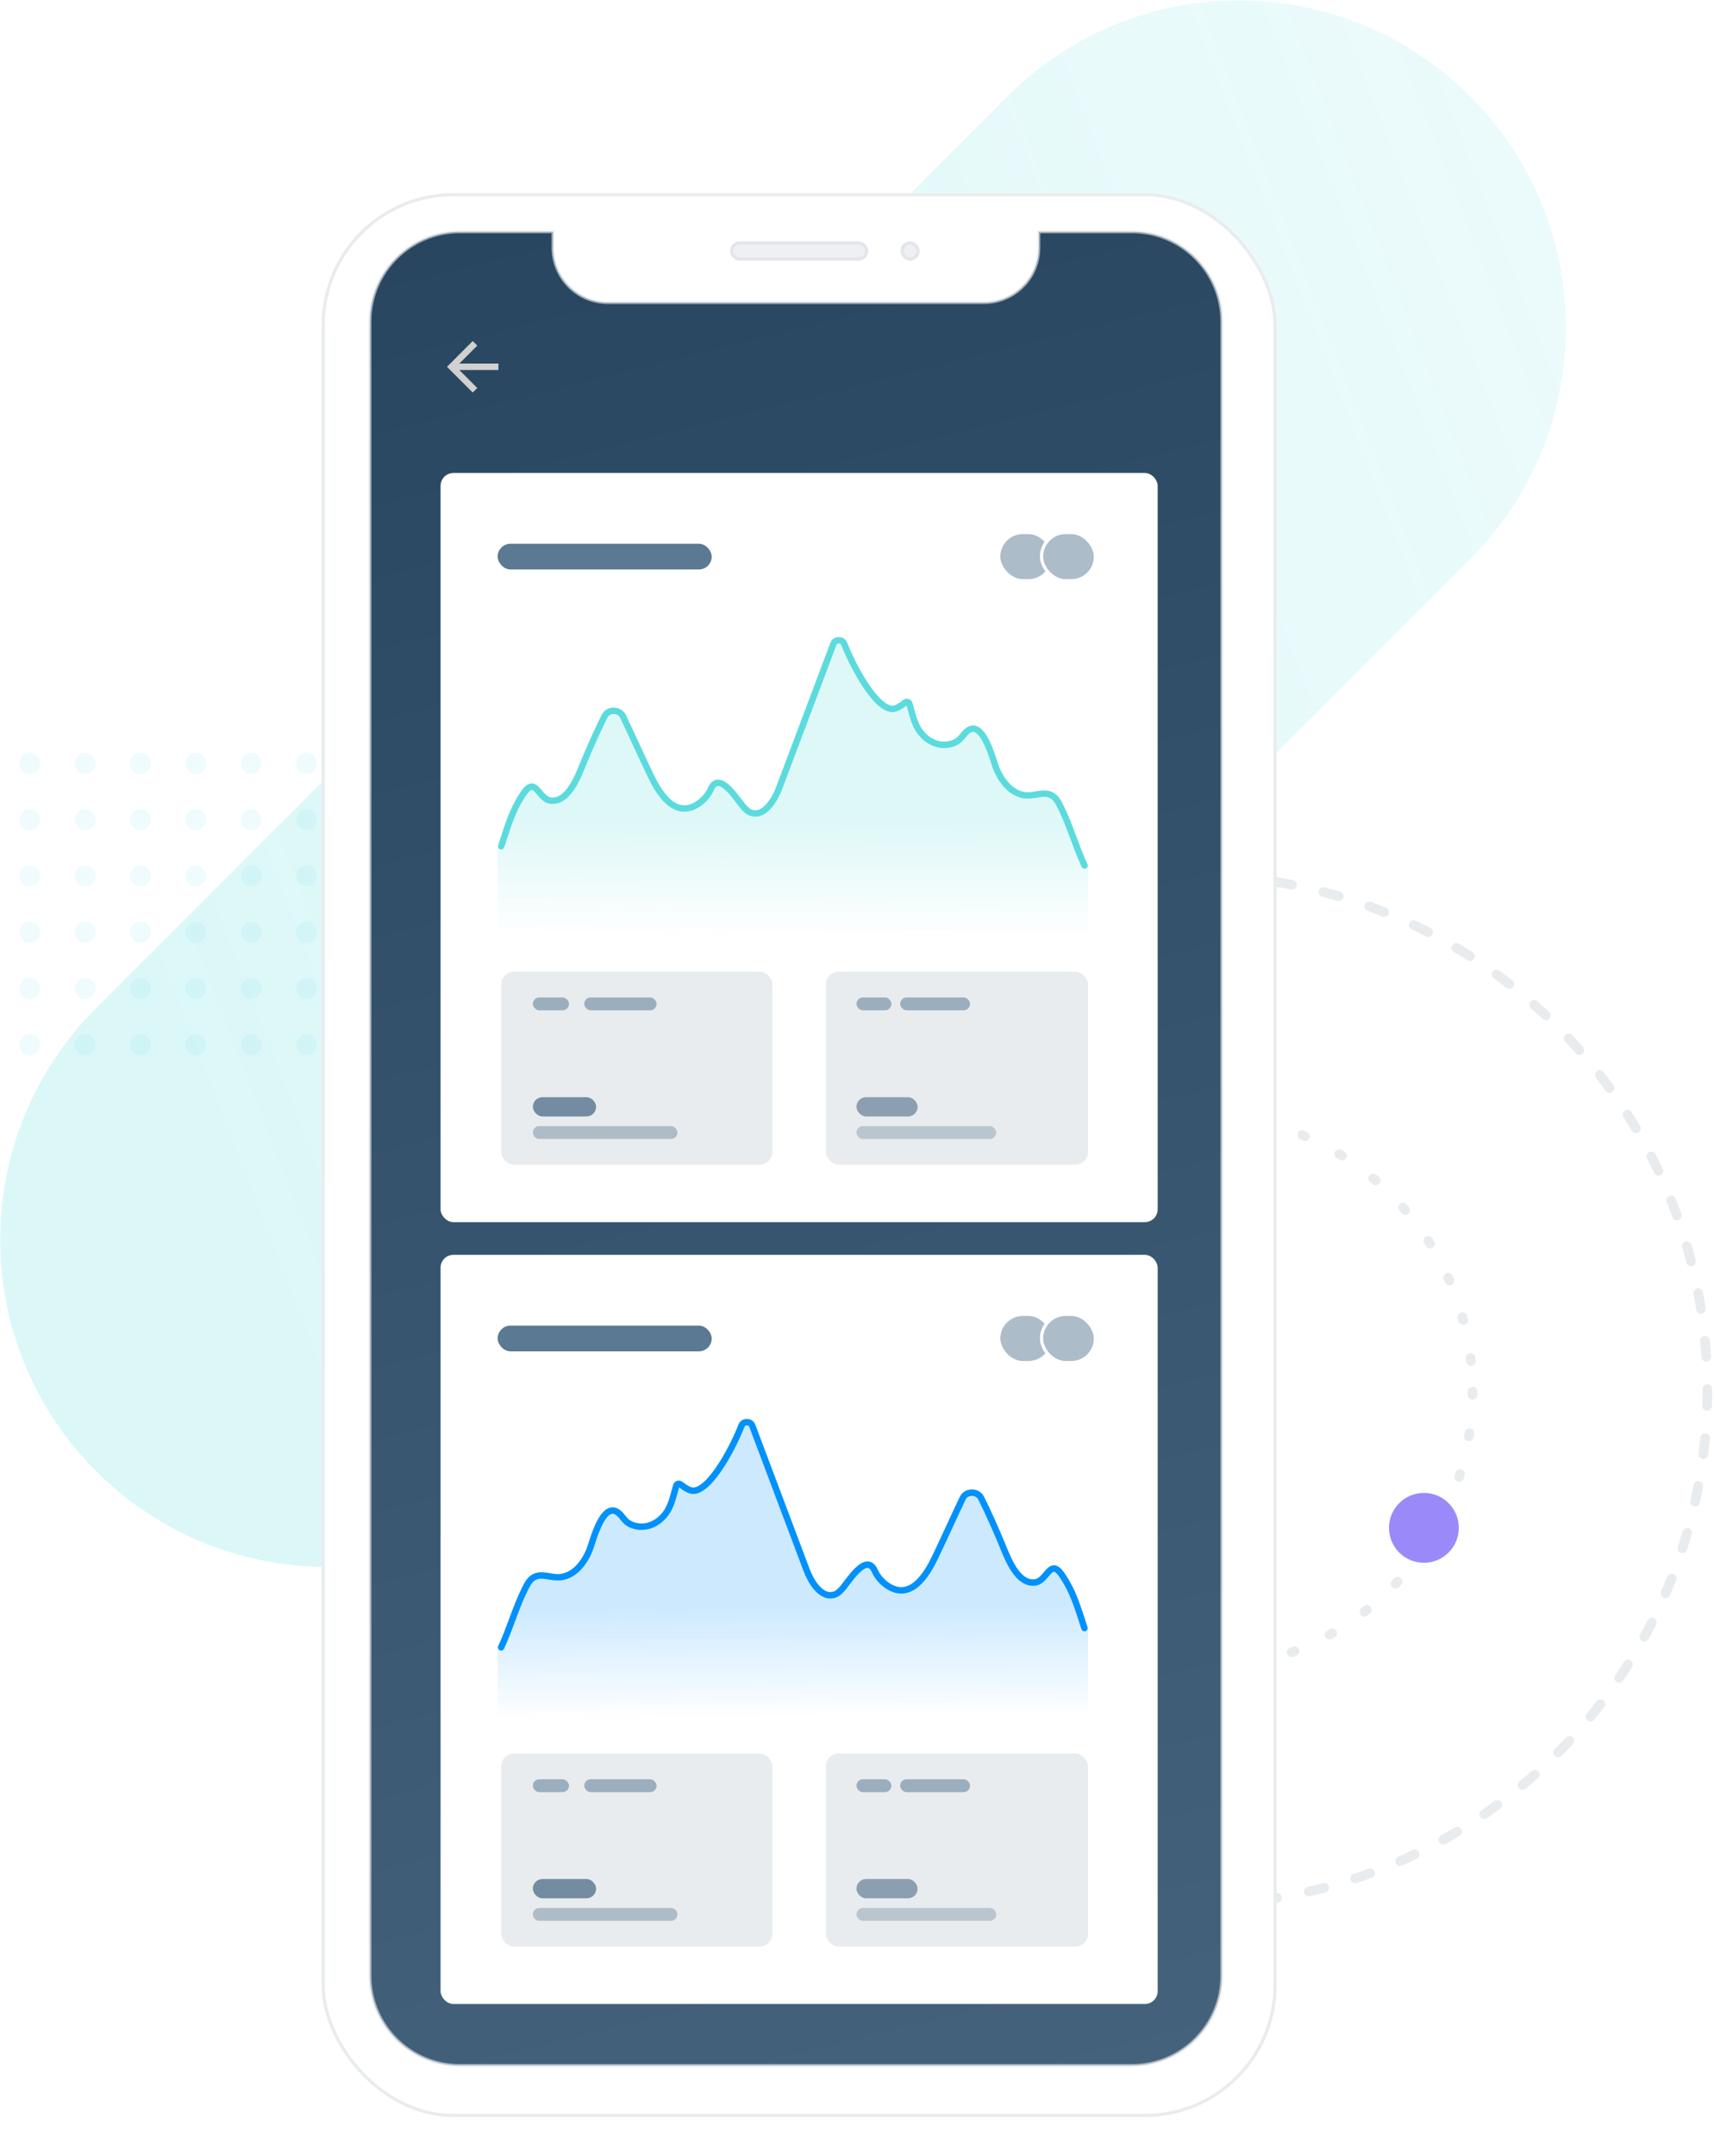 <?xml version="1.0" encoding="utf-8"?>
<svg width="533" height="670" fill="none" xmlns="http://www.w3.org/2000/svg"><path d="M29.86 457.227c-39.726-39.726-39.726-104.135 0-143.861L313.296 29.93c39.726-39.726 104.135-39.726 143.861 0 39.726 39.726 39.726 104.135 0 143.861L173.721 457.227c-39.726 39.726-104.135 39.727-143.861 0z" fill="url(#paint0_linear)"/><g opacity=".1" fill="#5CDBDD"><ellipse rx="3.229" ry="3.279" transform="matrix(-1 0 0 1 129.771 237.279)"/><ellipse rx="3.229" ry="3.279" transform="matrix(-1 0 0 1 112.551 237.279)"/><ellipse rx="3.229" ry="3.279" transform="matrix(-1 0 0 1 95.33 237.279)"/><ellipse rx="3.229" ry="3.279" transform="matrix(-1 0 0 1 78.11 237.279)"/><ellipse rx="3.229" ry="3.279" transform="matrix(-1 0 0 1 60.89 237.279)"/><ellipse rx="3.229" ry="3.279" transform="matrix(-1 0 0 1 43.67 237.279)"/><ellipse rx="3.229" ry="3.279" transform="matrix(-1 0 0 1 26.45 237.279)"/><ellipse rx="3.229" ry="3.279" transform="matrix(-1 0 0 1 9.229 237.279)"/><ellipse rx="3.229" ry="3.279" transform="matrix(-1 0 0 1 129.771 254.767)"/><ellipse rx="3.229" ry="3.279" transform="matrix(-1 0 0 1 112.551 254.767)"/><ellipse rx="3.229" ry="3.279" transform="matrix(-1 0 0 1 95.33 254.767)"/><ellipse rx="3.229" ry="3.279" transform="matrix(-1 0 0 1 78.11 254.767)"/><ellipse rx="3.229" ry="3.279" transform="matrix(-1 0 0 1 60.89 254.767)"/><ellipse rx="3.229" ry="3.279" transform="matrix(-1 0 0 1 43.67 254.767)"/><ellipse rx="3.229" ry="3.279" transform="matrix(-1 0 0 1 26.45 254.767)"/><ellipse rx="3.229" ry="3.279" transform="matrix(-1 0 0 1 9.229 254.767)"/><ellipse rx="3.229" ry="3.279" transform="matrix(-1 0 0 1 129.771 272.256)"/><ellipse rx="3.229" ry="3.279" transform="matrix(-1 0 0 1 112.551 272.256)"/><ellipse rx="3.229" ry="3.279" transform="matrix(-1 0 0 1 95.33 272.256)"/><ellipse rx="3.229" ry="3.279" transform="matrix(-1 0 0 1 78.11 272.256)"/><ellipse rx="3.229" ry="3.279" transform="matrix(-1 0 0 1 60.89 272.256)"/><ellipse rx="3.229" ry="3.279" transform="matrix(-1 0 0 1 43.67 272.256)"/><ellipse rx="3.229" ry="3.279" transform="matrix(-1 0 0 1 26.45 272.256)"/><ellipse rx="3.229" ry="3.279" transform="matrix(-1 0 0 1 9.229 272.256)"/><ellipse rx="3.229" ry="3.279" transform="matrix(-1 0 0 1 129.771 289.744)"/><ellipse rx="3.229" ry="3.279" transform="matrix(-1 0 0 1 112.551 289.744)"/><ellipse rx="3.229" ry="3.279" transform="matrix(-1 0 0 1 95.33 289.744)"/><ellipse rx="3.229" ry="3.279" transform="matrix(-1 0 0 1 78.11 289.744)"/><ellipse rx="3.229" ry="3.279" transform="matrix(-1 0 0 1 60.89 289.744)"/><ellipse rx="3.229" ry="3.279" transform="matrix(-1 0 0 1 43.67 289.744)"/><ellipse rx="3.229" ry="3.279" transform="matrix(-1 0 0 1 26.45 289.744)"/><ellipse rx="3.229" ry="3.279" transform="matrix(-1 0 0 1 9.229 289.744)"/><ellipse rx="3.229" ry="3.279" transform="matrix(-1 0 0 1 129.771 307.233)"/><ellipse rx="3.229" ry="3.279" transform="matrix(-1 0 0 1 112.551 307.233)"/><ellipse rx="3.229" ry="3.279" transform="matrix(-1 0 0 1 95.33 307.233)"/><ellipse rx="3.229" ry="3.279" transform="matrix(-1 0 0 1 78.11 307.233)"/><ellipse rx="3.229" ry="3.279" transform="matrix(-1 0 0 1 60.89 307.233)"/><ellipse rx="3.229" ry="3.279" transform="matrix(-1 0 0 1 43.67 307.233)"/><ellipse rx="3.229" ry="3.279" transform="matrix(-1 0 0 1 26.45 307.233)"/><ellipse rx="3.229" ry="3.279" transform="matrix(-1 0 0 1 9.229 307.233)"/><ellipse rx="3.229" ry="3.279" transform="matrix(-1 0 0 1 129.771 324.721)"/><ellipse rx="3.229" ry="3.279" transform="matrix(-1 0 0 1 112.551 324.721)"/><ellipse rx="3.229" ry="3.279" transform="matrix(-1 0 0 1 95.33 324.721)"/><ellipse rx="3.229" ry="3.279" transform="matrix(-1 0 0 1 78.11 324.721)"/><ellipse rx="3.229" ry="3.279" transform="matrix(-1 0 0 1 60.89 324.721)"/><ellipse rx="3.229" ry="3.279" transform="matrix(-1 0 0 1 43.67 324.721)"/><ellipse rx="3.229" ry="3.279" transform="matrix(-1 0 0 1 26.45 324.721)"/><ellipse rx="3.229" ry="3.279" transform="matrix(-1 0 0 1 9.229 324.721)"/></g><circle cx="370.929" cy="432" r="160" stroke="#E9ECEE" stroke-width="3" stroke-linecap="round" stroke-linejoin="round" stroke-dasharray="5 10"/><circle cx="371.429" cy="432.499" r="86.5" stroke="#E9ECEE" stroke-width="3" stroke-linecap="round" stroke-linejoin="round" stroke-dasharray="1 12"/><circle cx="442.788" cy="474.857" r="10.859" fill="#9A8AF9"/><g filter="url(#filter0_di)"><rect x="105" y="60" width="297" height="598" rx="41" fill="#fff"/><path fill-rule="evenodd" clip-rule="evenodd" d="M177 72h-29c-15.464 0-28 12.536-28 28v514c0 15.464 12.536 28 28 28h209c15.464 0 28-12.536 28-28V100c0-15.464-12.536-28-28-28h-29v5c0 9.389-7.611 17-17 17H194c-9.389 0-17-7.611-17-17v-5z" fill="url(#paint1_linear)"/><path d="M177 72h.5v-.5h-.5v.5zm151 0v-.5h-.5v.5h.5zm-180 .5h29v-1h-29v1zM120.5 100c0-15.188 12.312-27.5 27.5-27.5v-1c-15.74 0-28.5 12.76-28.5 28.5h1zm0 514V100h-1v514h1zm27.5 27.5c-15.188 0-27.5-12.312-27.5-27.5h-1c0 15.74 12.76 28.5 28.5 28.5v-1zm209 0H148v1h209v-1zm27.5-27.5c0 15.188-12.312 27.5-27.5 27.5v1c15.74 0 28.5-12.76 28.5-28.5h-1zm0-514v514h1V100h-1zM357 72.5c15.188 0 27.5 12.312 27.5 27.5h1c0-15.74-12.76-28.5-28.5-28.5v1zm-29 0h29v-1h-29v1zm-.5-.5v5h1v-5h-1zm0 5c0 9.113-7.387 16.5-16.5 16.5v1c9.665 0 17.5-7.835 17.5-17.5h-1zM311 93.5H194v1h117v-1zm-117 0c-9.113 0-16.5-7.387-16.5-16.5h-1c0 9.665 7.835 17.5 17.5 17.5v-1zM177.5 77v-5h-1v5h1z" fill="#EDEDED" fill-opacity=".61"/><g filter="url(#filter1_d)"><rect x="142" y="147" width="223" height="232.846" rx="4" fill="#fff"/><rect x="159.751" y="169" width="66.567" height="8" rx="4" fill="#5B7993"/><rect x="315.575" y="165.5" width="16.751" height="15" rx="7.5" fill="#ADBCC9" stroke="#fff"/><rect x="328.888" y="165.5" width="16.751" height="15" rx="7.5" fill="#ADBCC9" stroke="#fff"/><path opacity=".2" d="M159.751 263.694c2.017-5.983 4.412-11.834 8.215-17.326 3.55-5.113 4.517 1.818 8.067 2.424 5.777.966 8.908-8.067 10.42-11.684 2.038-4.885 4.181-9.77 6.555-14.523 1.134-2.254 4.643-2.216 5.735.075 2.92 6.155 5.694 12.347 8.635 18.482 2.416 5.018 7.437 13.653 14.853 8.616 1.68-1.155 3.025-2.727 3.823-4.507 2.71-6.135 8.53 3.92 10.399 5.832.547.568 1.156 1.136 1.912 1.439 4.475 1.742 7.794-4.582 8.866-7.442l16.933-44.972c.546-1.477 2.794-1.477 3.361 0 3.151 8.085 10.903 21.984 16.008 20.034 1.093-.417 2.017-1.079 2.921-1.78.462-.379 1.176-.17 1.344.379.798 2.651 1.303 5.472 2.752 7.858 1.282 2.083 3.299 3.863 5.778 4.583 2.479.719 5.441.227 7.226-1.515.736-.72 1.261-1.629 2.038-2.31 4.958-4.356 8.152 8.691 9.118 11.191 1.639 4.241 5.105 8.729 10 8.672 2.395-.019 4.937-1.136 7.08-.151 1.449.662 2.248 2.121 2.92 3.465 3.046 6.041 5.798 12.233 8.635 18.349V301.5H159.836l-.085-37.806z" fill="url(#paint2_linear)"/><path d="M160.861 263c2.017-5.984 3.303-11.14 7.105-16.632 3.551-5.113 4.517 1.818 8.067 2.424 5.778.966 8.908-8.067 10.421-11.684 2.038-4.885 4.18-9.77 6.554-14.523 1.135-2.254 4.643-2.216 5.736.075 2.92 6.155 5.693 12.347 8.634 18.482 2.416 5.018 7.437 13.653 14.853 8.616 1.681-1.155 3.025-2.727 3.824-4.507 2.71-6.135 8.529 3.92 10.399 5.832.546.568 1.155 1.136 1.912 1.439 4.474 1.742 7.794-4.582 8.865-7.442l16.933-44.972c.546-1.477 2.794-1.477 3.361 0 3.152 8.085 10.904 21.984 16.009 20.034 1.092-.417 2.017-1.079 2.92-1.78.462-.379 1.176-.17 1.345.379.798 2.651 1.302 5.472 2.752 7.858 1.281 2.083 3.298 3.863 5.777 4.583 2.479.719 5.441.227 7.227-1.515.735-.72 1.26-1.629 2.038-2.31 4.958-4.356 8.151 8.691 9.117 11.191 1.639 4.241 5.105 8.729 10 8.672 2.395-.019 4.937-1.136 7.08-.151 1.45.662 2.248 2.121 2.92 3.465 3.047 6.041 4.711 12.35 7.547 18.466" stroke="#5CDBDD" stroke-width="2" stroke-linecap="round" stroke-linejoin="round"/><rect x="261.821" y="302" width="81.523" height="60" rx="4" fill="#E9ECEE"/><rect opacity=".4" x="271.332" y="350" width="43.479" height="4" rx="2" fill="#738CA1"/><rect opacity=".8" x="271.332" y="341" width="19.022" height="6" rx="3" fill="#738CA1"/><rect x="271.332" y="310" width="10.87" height="4" rx="2" fill="#9BAEBD"/><rect x="284.918" y="310" width="21.74" height="4" rx="2" fill="#9BAEBD"/><rect x="160.861" y="302" width="84.318" height="60" rx="4" fill="#E9ECEE"/><rect opacity=".4" x="170.697" y="350" width="44.97" height="4" rx="2" fill="#55748E"/><rect opacity=".8" x="170.697" y="341" width="19.674" height="6" rx="3" fill="#55748E"/><rect x="170.697" y="310" width="11.242" height="4" rx="2" fill="#9BAEBD"/><rect x="186.686" y="310" width="22.485" height="4" rx="2" fill="#9BAEBD"/></g><g filter="url(#filter2_d)"><rect x="142" y="390" width="223" height="232.846" rx="4" fill="#fff"/><rect x="159.751" y="412" width="66.567" height="8" rx="4" fill="#5B7993"/><rect x="315.575" y="408.5" width="16.751" height="15" rx="7.5" fill="#ADBCC9" stroke="#fff"/><rect x="328.888" y="408.5" width="16.751" height="15" rx="7.5" fill="#ADBCC9" stroke="#fff"/><path opacity=".2" d="M343.345 506.694c-2.017-5.983-4.412-11.834-8.215-17.326-3.55-5.113-4.516 1.818-8.067 2.424-5.777.966-8.907-8.067-10.42-11.684-2.038-4.885-4.181-9.77-6.555-14.523-1.134-2.254-4.643-2.216-5.735.075-2.92 6.155-5.693 12.347-8.635 18.482-2.415 5.018-7.437 13.653-14.853 8.616-1.68-1.155-3.025-2.727-3.823-4.507-2.71-6.135-8.529 3.92-10.399 5.832-.546.568-1.156 1.136-1.912 1.439-4.475 1.742-7.794-4.582-8.866-7.442l-16.932-44.972c-.547-1.477-2.795-1.477-3.362 0-3.151 8.085-10.903 21.984-16.008 20.034-1.093-.417-2.017-1.079-2.92-1.78-.463-.379-1.177-.17-1.345.379-.798 2.651-1.302 5.472-2.752 7.858-1.282 2.083-3.298 3.863-5.777 4.583-2.479.719-5.442.227-7.227-1.515-.736-.72-1.261-1.629-2.038-2.31-4.958-4.356-8.151 8.691-9.118 11.191-1.638 4.241-5.105 8.729-10 8.672-2.395-.019-4.937-1.136-7.08-.151-1.449.662-2.248 2.121-2.92 3.465-3.046 6.041-5.798 12.233-8.634 18.349V544.5h183.509l.084-37.806z" fill="url(#paint3_linear)"/><path d="M342.235 506c-2.017-5.984-3.302-11.14-7.105-16.632-3.55-5.113-4.517 1.818-8.067 2.424-5.778.966-8.908-8.067-10.42-11.684-2.038-4.885-4.181-9.77-6.555-14.523-1.135-2.254-4.643-2.216-5.735.075-2.921 6.155-5.694 12.347-8.635 18.482-2.416 5.018-7.437 13.653-14.853 8.616-1.681-1.155-3.025-2.727-3.823-4.507-2.71-6.135-8.53 3.92-10.4 5.832-.546.568-1.155 1.136-1.911 1.439-4.475 1.742-7.795-4.582-8.866-7.442l-16.933-44.972c-.546-1.477-2.794-1.477-3.361 0-3.151 8.085-10.904 21.984-16.009 20.034-1.092-.417-2.016-1.079-2.92-1.78-.462-.379-1.176-.17-1.344.379-.799 2.651-1.303 5.472-2.752 7.858-1.282 2.083-3.299 3.863-5.778 4.583-2.479.719-5.441.227-7.227-1.515-.735-.72-1.26-1.629-2.038-2.31-4.958-4.356-8.151 8.691-9.117 11.191-1.639 4.241-5.105 8.729-10 8.672-2.395-.019-4.937-1.136-7.08-.151-1.45.662-2.248 2.121-2.92 3.465-3.046 6.041-4.711 12.35-7.547 18.466" stroke="#0191FB" stroke-width="2" stroke-linecap="round" stroke-linejoin="round"/><rect x="261.821" y="545" width="81.523" height="60" rx="4" fill="#E9ECEE"/><rect opacity=".4" x="271.332" y="593" width="43.479" height="4" rx="2" fill="#738CA1"/><rect opacity=".8" x="271.332" y="584" width="19.022" height="6" rx="3" fill="#738CA1"/><rect x="271.332" y="553" width="10.87" height="4" rx="2" fill="#9BAEBD"/><rect x="284.918" y="553" width="21.74" height="4" rx="2" fill="#9BAEBD"/><rect x="160.861" y="545" width="84.318" height="60" rx="4" fill="#E9ECEE"/><rect opacity=".4" x="170.697" y="593" width="44.97" height="4" rx="2" fill="#55748E"/><rect opacity=".8" x="170.697" y="584" width="19.674" height="6" rx="3" fill="#55748E"/><rect x="170.697" y="553" width="11.242" height="4" rx="2" fill="#9BAEBD"/><rect x="186.686" y="553" width="22.485" height="4" rx="2" fill="#9BAEBD"/></g><rect x="232.5" y="75.5" width="42" height="5" rx="2.5" fill="#EEF0F4" stroke="#E3E5EA"/><rect x="285.5" y="75.5" width="5" height="5" rx="2.5" fill="#EEF0F4" stroke="#E3E5EA"/><path d="M160 113h-12.17l5.59-5.59L152 106l-8 8 8 8 1.41-1.41-5.58-5.59H160v-2z" fill="#D1D1D1"/><rect x="105.5" y="60.5" width="296" height="597" rx="40.5" stroke="#E9ECEE"/></g><defs><linearGradient id="paint0_linear" x1="824.87" y1="-407.586" x2="-87.047" y2="-54.11" gradientUnits="userSpaceOnUse"><stop stop-color="#5CDBDD" stop-opacity=".03"/><stop offset="1" stop-color="#5CDBDD" stop-opacity=".21"/></linearGradient><linearGradient id="paint1_linear" x1="489" y1="1126.5" x2="174.5" y2="-135" gradientUnits="userSpaceOnUse"><stop stop-color="#5B7993"/><stop offset="1" stop-color="#1F3D56"/></linearGradient><linearGradient id="paint2_linear" x1="269.795" y1="216.002" x2="269.572" y2="291" gradientUnits="userSpaceOnUse"><stop offset=".531" stop-color="#5CDBDD"/><stop offset="1" stop-color="#5CDBDD" stop-opacity="0"/></linearGradient><linearGradient id="paint3_linear" x1="233.301" y1="459.002" x2="233.524" y2="534" gradientUnits="userSpaceOnUse"><stop offset=".531" stop-color="#0191FB"/><stop offset="1" stop-color="#0191FB" stop-opacity="0"/></linearGradient><filter id="filter0_di" x="93" y="48" width="321" height="622" filterUnits="userSpaceOnUse" color-interpolation-filters="sRGB"><feFlood flood-opacity="0" result="BackgroundImageFix"/><feColorMatrix in="SourceAlpha" values="0 0 0 0 0 0 0 0 0 0 0 0 0 0 0 0 0 0 127 0"/><feOffset/><feGaussianBlur stdDeviation="6"/><feColorMatrix values="0 0 0 0 0 0 0 0 0 0 0 0 0 0 0 0 0 0 0.08 0"/><feBlend in2="BackgroundImageFix" result="effect1_dropShadow"/><feBlend in="SourceGraphic" in2="effect1_dropShadow" result="shape"/><feColorMatrix in="SourceAlpha" values="0 0 0 0 0 0 0 0 0 0 0 0 0 0 0 0 0 0 127 0" result="hardAlpha"/><feOffset dx="-5"/><feGaussianBlur stdDeviation="8"/><feComposite in2="hardAlpha" operator="arithmetic" k2="-1" k3="1"/><feColorMatrix values="0 0 0 0 0.85 0 0 0 0 0.85 0 0 0 0 0.85 0 0 0 0.15 0"/><feBlend in2="shape" result="effect2_innerShadow"/></filter><filter id="filter1_d" x="141" y="146" width="225" height="234.846" filterUnits="userSpaceOnUse" color-interpolation-filters="sRGB"><feFlood flood-opacity="0" result="BackgroundImageFix"/><feColorMatrix in="SourceAlpha" values="0 0 0 0 0 0 0 0 0 0 0 0 0 0 0 0 0 0 127 0"/><feOffset/><feGaussianBlur stdDeviation=".5"/><feColorMatrix values="0 0 0 0 0.122 0 0 0 0 0.237 0 0 0 0 0.338 0 0 0 0.12 0"/><feBlend in2="BackgroundImageFix" result="effect1_dropShadow"/><feBlend in="SourceGraphic" in2="effect1_dropShadow" result="shape"/></filter><filter id="filter2_d" x="141" y="389" width="225" height="234.846" filterUnits="userSpaceOnUse" color-interpolation-filters="sRGB"><feFlood flood-opacity="0" result="BackgroundImageFix"/><feColorMatrix in="SourceAlpha" values="0 0 0 0 0 0 0 0 0 0 0 0 0 0 0 0 0 0 127 0"/><feOffset/><feGaussianBlur stdDeviation=".5"/><feColorMatrix values="0 0 0 0 0.122 0 0 0 0 0.237 0 0 0 0 0.338 0 0 0 0.12 0"/><feBlend in2="BackgroundImageFix" result="effect1_dropShadow"/><feBlend in="SourceGraphic" in2="effect1_dropShadow" result="shape"/></filter></defs></svg>